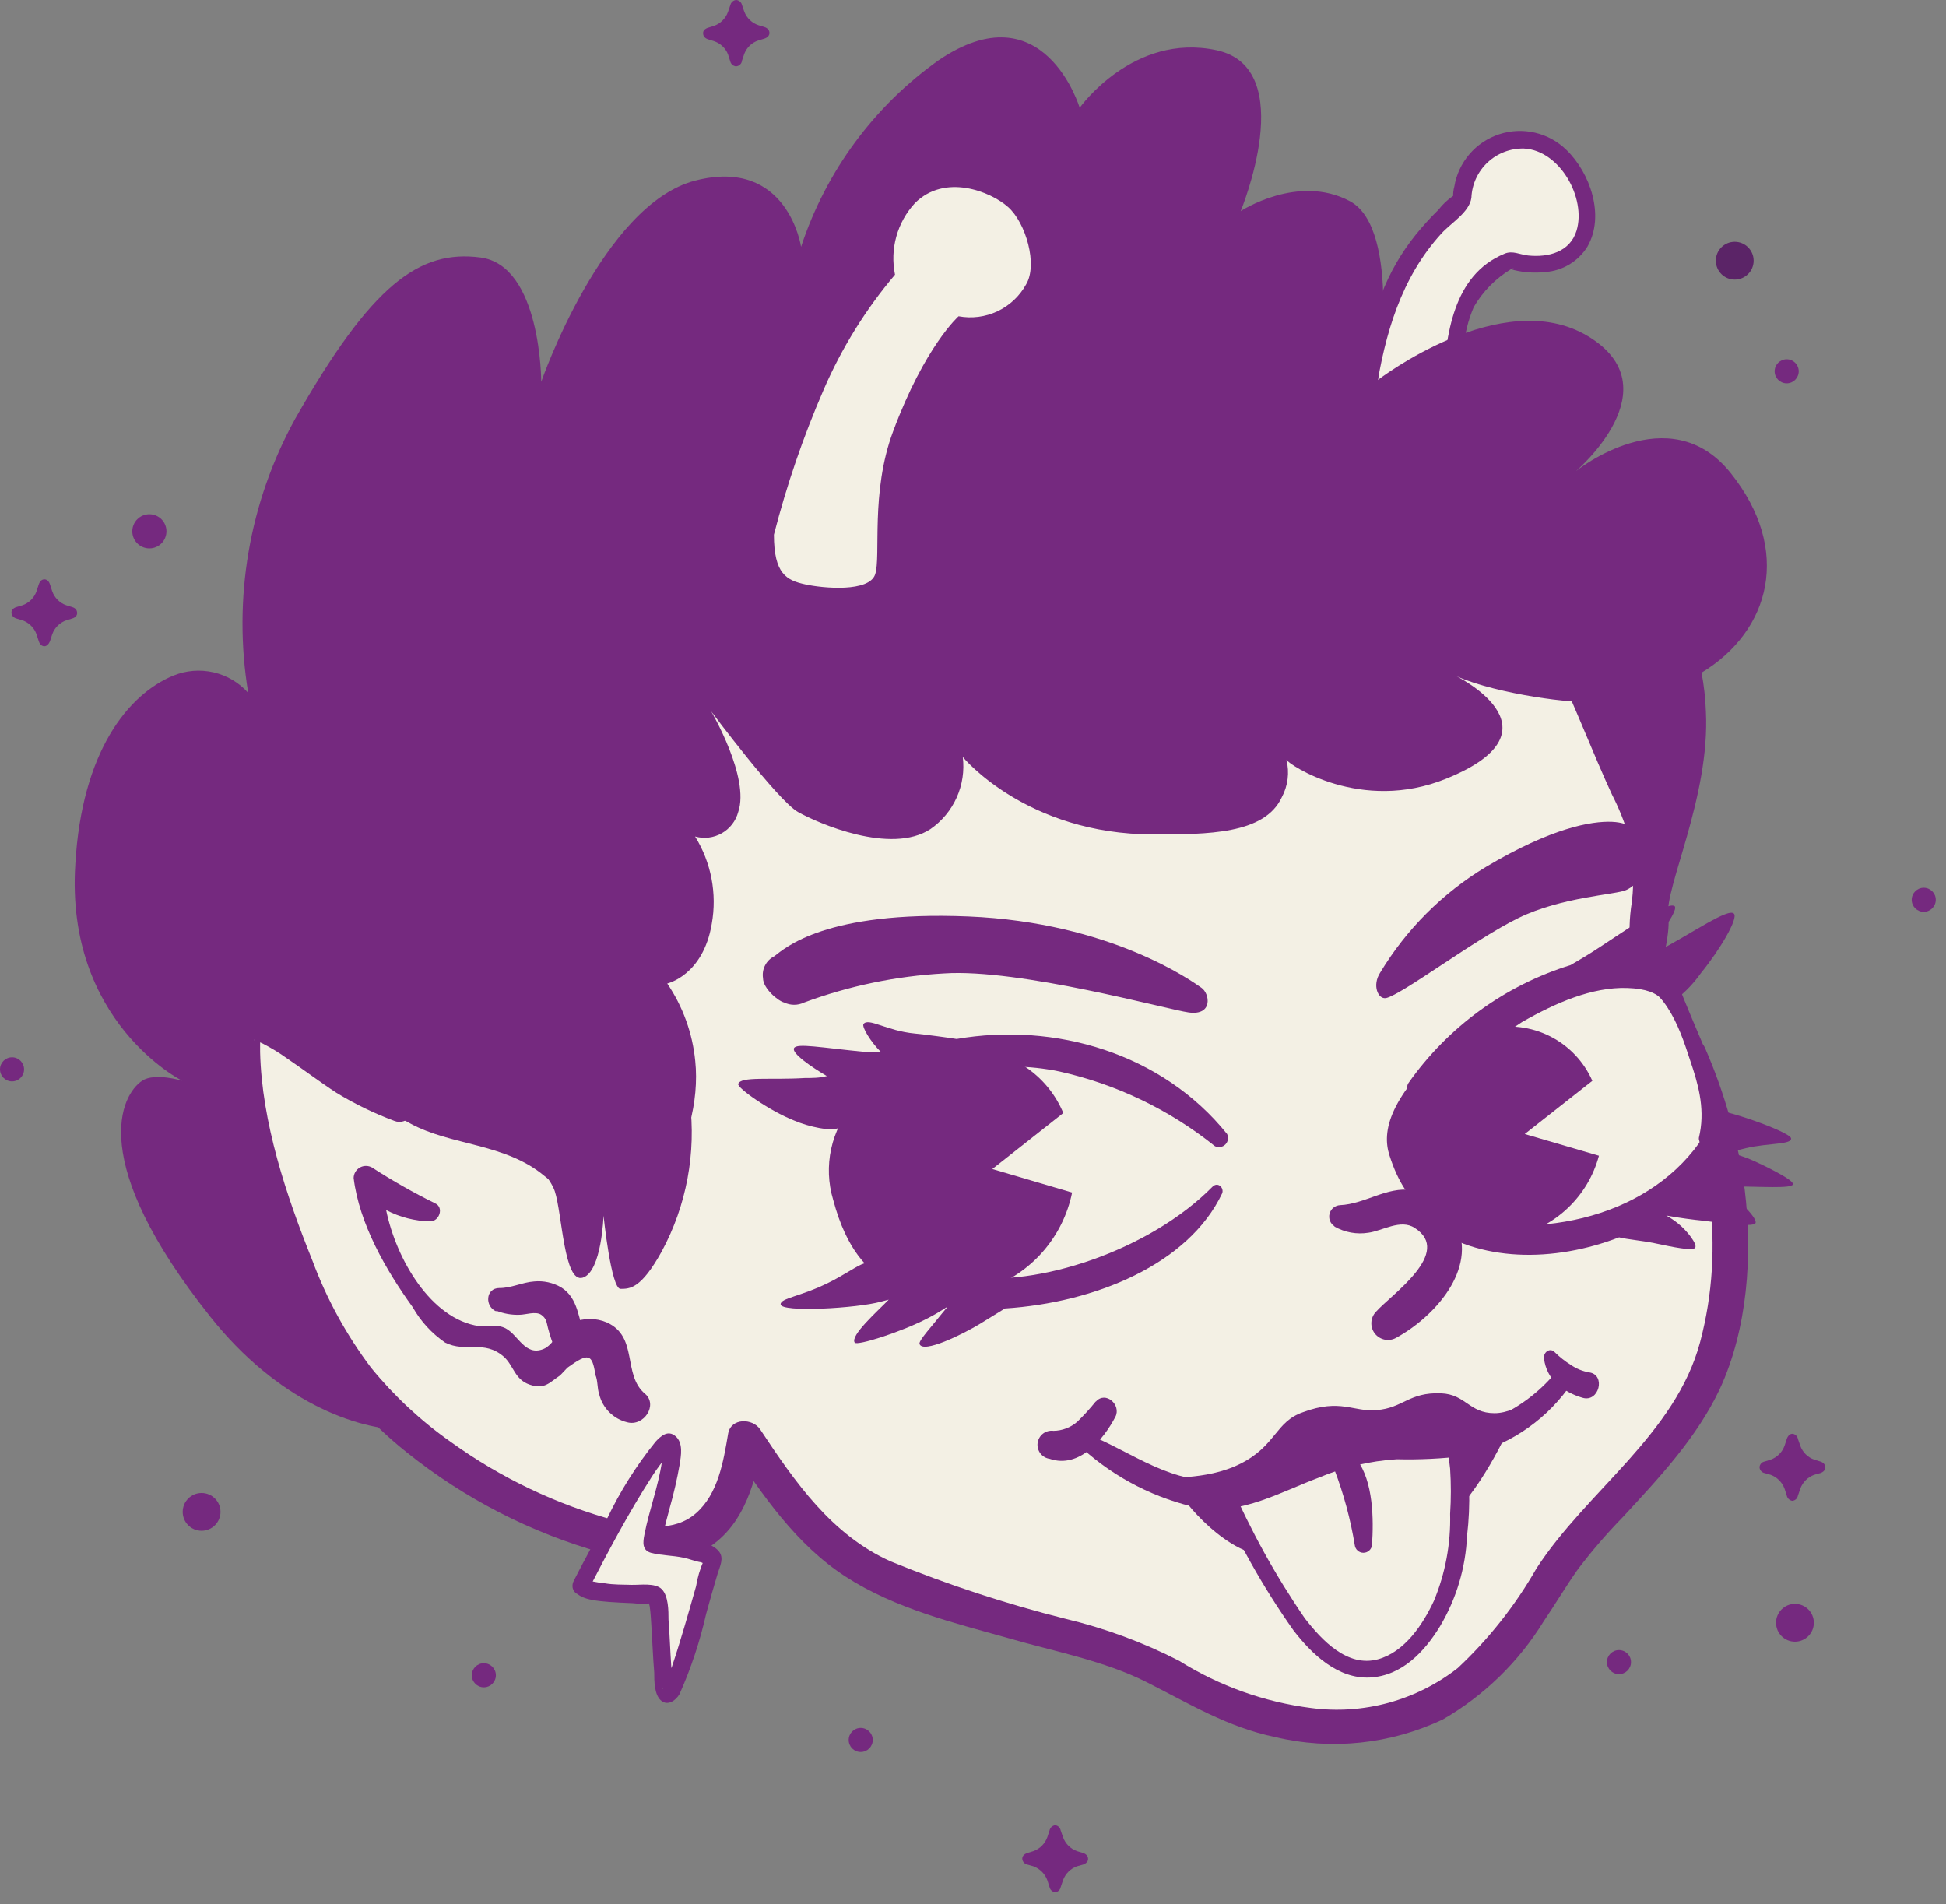<svg width="139" height="136" viewBox="0 0 139 136" fill="none" xmlns="http://www.w3.org/2000/svg">
<rect x="0" y="0" width="139" height="136" fill="#808080" stroke="none"/>
<g clip-path="url(#clip0_3212_2331)">
<path d="M120.56 75.22C119.45 72.83 118.501 70.367 117.72 67.85C117.15 65.77 119.04 61.61 116.59 56.85C114.14 52.09 106.59 27.73 89.74 23.38C72.89 19.03 47.53 24.49 35.48 36.84C22.84 49.84 24.68 66.84 28.48 78.84C27.505 78.465 26.55 78.038 25.62 77.56C23.05 76.15 18.89 72.36 17.62 73.12C16.35 73.88 18.19 85.41 23.11 94.86C28.03 104.31 40.11 109.33 45.32 110.18C50.53 111.03 52.22 107.34 52.87 104.13C52.94 103.77 53.04 103.28 53.14 102.71C55.61 106.46 58.41 110.46 62.23 112.27C69.41 115.67 79.33 117.27 82.92 119.36C86.51 121.45 91.47 124.18 98.46 123.05C105.45 121.92 108.63 115.76 111.28 111.79C113.93 107.82 120.93 102.47 122.52 96.19C124.277 89.181 123.585 81.782 120.56 75.22Z" fill="#F3F0E4"/>
<path d="M121.76 74.89C121.11 73.34 120.43 71.79 119.83 70.22C119.359 69.226 119.023 68.173 118.83 67.09C118.841 65.723 118.931 64.357 119.1 63C119.174 61.257 118.916 59.516 118.34 57.87C117.83 56.47 117.09 55.12 116.51 53.74C115.8 52.06 115.1 50.38 114.36 48.74C110.36 39.86 105.19 30.55 96.77 25.2C92.14 22.26 86.69 21.26 81.3 20.87C75.086 20.468 68.845 20.912 62.75 22.19C50.88 24.6 38.75 29.88 31.3 39.83C23.66 50.09 23.12 63.37 26.19 75.39C26.52 76.67 26.89 77.94 27.29 79.2L28.82 77.66C25.95 76.51 23.71 74.66 21.13 73.05C19.76 72.17 17.06 70.8 16.27 73.05C15.7 74.69 16.15 76.79 16.41 78.43C16.918 81.517 17.691 84.555 18.72 87.51C19.765 90.867 21.209 94.087 23.02 97.1C24.65 99.613 26.677 101.845 29.02 103.71C33.147 107.029 37.902 109.478 43 110.91C45.59 111.62 48.54 112.02 50.87 110.36C53.2 108.7 53.99 105.76 54.46 103.04L52.18 103.34C54.44 106.77 56.88 110.34 60.41 112.62C63.94 114.9 68.12 115.91 72 117C75.26 117.95 78.85 118.61 81.9 120.15C84.95 121.69 87.7 123.37 91.07 124.07C95.097 125.031 99.331 124.586 103.07 122.81C106.01 121.108 108.48 118.703 110.26 115.81C111.09 114.59 111.84 113.31 112.7 112.1C113.688 110.794 114.756 109.552 115.9 108.38C118.48 105.59 121.19 102.71 122.83 99.24C124.83 94.94 125.2 89.63 124.62 84.95C124.149 81.479 123.2 78.091 121.8 74.88C121.19 73.42 118.8 74.06 119.39 75.55C122.11 82.02 123.27 88.95 121.44 95.85C119.68 102.46 113.32 106.5 109.74 112.04C108.235 114.673 106.344 117.066 104.13 119.14C102.664 120.288 100.984 121.133 99.188 121.624C97.392 122.115 95.516 122.243 93.67 122C90.316 121.576 87.094 120.426 84.23 118.63C81.657 117.308 78.934 116.301 76.12 115.63C71.865 114.562 67.691 113.192 63.63 111.53C59.4 109.64 56.78 105.85 54.3 102.1C53.76 101.29 52.21 101.26 52.01 102.4C51.67 104.4 51.3 106.69 49.72 108.08C48.14 109.47 45.92 109.08 44.04 108.63C39.789 107.484 35.781 105.576 32.21 103C30.076 101.504 28.158 99.72 26.51 97.7C24.739 95.352 23.321 92.758 22.3 90C20.45 85.4 18.7 80.17 18.58 75.15C18.58 74.85 18.58 74.36 18.58 74.15C18.58 74.3 18.58 73.93 18.58 73.96C18.58 73.81 18.58 73.82 18.58 73.96C18.7 73.77 18.58 73.85 18.3 74.2C18.02 74.55 17.96 74.03 18.24 74.31C18.24 74.31 18.75 74.52 18.77 74.54C19.38 74.852 19.965 75.21 20.52 75.61C21.7 76.41 22.84 77.28 24.04 78.06C25.347 78.856 26.726 79.526 28.16 80.06C29.05 80.42 29.97 79.37 29.7 78.53C26.28 67.62 25.32 55.3 31 45C36.88 34.27 48.31 28.41 59.77 25.46C65.594 23.94 71.592 23.191 77.61 23.23C82.83 23.23 88.61 23.76 93.31 26.11C101.94 30.37 107.31 39.42 111.25 47.82C112.63 50.76 113.79 53.82 115.14 56.75C115.616 57.676 116.008 58.643 116.31 59.64C116.668 61.21 116.753 62.831 116.56 64.43C116.375 65.584 116.345 66.758 116.47 67.92C116.727 69.043 117.085 70.141 117.54 71.2C118.12 72.68 118.75 74.14 119.37 75.6C119.99 77.06 122.39 76.38 121.76 74.89Z" fill="#75297F"/>
<path d="M97.68 27.84C97.68 27.84 98.53 22.31 100.23 19.33C101.343 17.427 102.782 15.735 104.48 14.33C104.438 13.428 104.693 12.538 105.206 11.796C105.719 11.053 106.462 10.499 107.32 10.22C110.01 9.22 112.14 11.22 112.99 13.48C113.84 15.74 113.28 18.16 110.99 18.72C109.957 18.955 108.879 18.907 107.87 18.58C106.532 19.214 105.436 20.267 104.75 21.58C103.47 23.85 103.61 31.08 103.19 32.07C102.77 33.06 98.25 31.53 97.68 27.84Z" fill="#F3F0E4"/>
<path d="M98.28 28C98.92 23.87 100.08 19.83 102.95 16.69C103.64 15.92 104.95 15.18 105.1 14.13C105.139 13.167 105.556 12.258 106.259 11.6C106.963 10.941 107.897 10.586 108.86 10.61C111.42 10.74 113.32 14.15 112.61 16.48C112.14 18 110.61 18.4 109.15 18.25C108.54 18.18 108.04 17.88 107.47 18.12C103.73 19.66 103.31 23.99 103.03 27.45C102.95 28.52 102.9 29.61 102.8 30.68C102.786 31.016 102.745 31.35 102.68 31.68C102.63 31.87 102.83 31.8 102.55 31.75C101.502 31.595 100.529 31.118 99.764 30.385C98.999 29.653 98.48 28.7 98.28 27.66C98.14 26.87 96.93 27.21 97.08 28C97.299 29.068 97.788 30.061 98.501 30.886C99.213 31.711 100.126 32.339 101.15 32.71C102.45 33.2 103.73 33.13 103.95 31.58C104.27 29.38 104.24 27.13 104.54 24.93C104.615 23.896 104.862 22.883 105.27 21.93C105.913 20.822 106.824 19.893 107.92 19.23C108.14 19.07 108.22 19.23 107.92 19.15C107.62 19.07 108 19.26 108.14 19.29C108.873 19.466 109.631 19.514 110.38 19.43C110.987 19.387 111.575 19.202 112.096 18.889C112.617 18.577 113.057 18.145 113.38 17.63C114.66 15.43 113.59 12.35 111.88 10.7C111.258 10.095 110.482 9.671 109.637 9.476C108.791 9.28 107.908 9.32 107.083 9.591C106.259 9.862 105.524 10.354 104.96 11.013C104.395 11.672 104.022 12.474 103.88 13.33C103.809 13.587 103.782 13.854 103.8 14.12V14.3C103.71 14.3 104.23 13.82 103.8 13.99C103.396 14.265 103.039 14.603 102.74 14.99C102.17 15.549 101.632 16.14 101.13 16.76C100.092 18.046 99.262 19.487 98.67 21.03C97.882 23.169 97.32 25.384 96.99 27.64C97 28.46 98.16 28.8 98.28 28Z" fill="#75297F"/>
<path d="M123.63 33.8C119.23 28.27 112.57 33.65 112.57 33.65C112.57 33.65 119.57 27.7 113.42 24.01C107.27 20.32 98.42 27.14 98.42 27.14C98.42 27.14 100.13 16.35 96.42 14.37C92.71 12.39 88.62 15.08 88.62 15.08C88.62 15.08 92.86 4.87 86.9 3.59C80.94 2.31 77.12 7.7 77.12 7.7C77.12 7.7 74.57 -0.8 67.05 4.3C62.432 7.578 58.987 12.25 57.22 17.63C57.22 17.63 56.27 11.2 49.66 12.9C43.05 14.6 38.66 27.27 38.66 27.27C38.66 27.27 38.66 18.95 34.31 18.39C29.96 17.83 26.56 20.28 21.08 29.92C17.796 35.882 16.616 42.776 17.73 49.49C17.075 48.757 16.209 48.244 15.251 48.024C14.292 47.804 13.289 47.886 12.38 48.26C9.17 49.58 5.84 53.66 5.38 61.73C4.66 73 13 77.19 13 77.19C13 77.19 11.06 76.6 10.16 77.19C8.65 78.19 6.16 82.91 15.03 94.06C19.8 100.06 25.4 102.14 29.03 102.14C29.49 102.14 24.03 97.72 21.46 90.61C19.08 84 17.73 74.12 18.31 73.25C18.62 72.79 23.72 77.25 29.31 80.25C32.23 81.84 36.07 81.65 38.87 83.98C46.15 90.05 50.26 81.46 49.66 75.78C49.466 73.799 48.778 71.897 47.66 70.25C47.66 70.25 50.22 69.68 50.84 65.99C51.227 63.834 50.803 61.612 49.65 59.75C49.967 59.839 50.299 59.865 50.626 59.825C50.953 59.785 51.269 59.681 51.556 59.518C51.842 59.355 52.093 59.138 52.295 58.877C52.497 58.616 52.644 58.318 52.73 58C53.58 55.54 50.8 50.81 50.8 50.81C50.8 50.81 55.56 57.19 57 58C58.44 58.81 63.63 61.07 66.46 59.22C67.278 58.654 67.926 57.875 68.334 56.967C68.741 56.059 68.892 55.057 68.77 54.07C68.77 54.07 73.31 59.6 82.38 59.6C86.22 59.6 90.32 59.6 91.55 56.96C91.996 56.137 92.117 55.178 91.89 54.27C92.06 54.61 97.22 58.09 103.3 55.62C112.12 52.05 103.6 48.11 104.08 48.32C106.99 49.6 112.72 50.32 113.51 50.07C113.86 49.95 117.65 58.22 117.71 63.46C117.71 67.46 116.23 72.05 116.71 72.55C117.53 73.48 119.44 67.4 119.16 65.42C118.88 63.44 122.16 56.91 121.85 50.81C121.816 49.883 121.713 48.961 121.54 48.05C126.48 45.05 128 39.28 123.63 33.8Z" fill="#75297F"/>
<path d="M41.43 113.3C41.43 113.3 46.73 102.99 47.67 103.18C48.61 103.37 46.16 110.3 46.54 110.3C46.92 110.3 51.07 110.84 50.79 111.5C50.51 112.16 48.14 121.24 47.58 121.14C47.02 121.04 47.2 114.05 46.63 113.96C46.06 113.87 41.72 114 41.43 113.3Z" fill="#F3F0E4"/>
<path d="M42 113.61C43.42 110.85 44.89 108.07 46.57 105.46C46.92 104.9 47.32 104.4 47.72 103.88C47.78 103.8 47.83 103.8 47.84 103.77C47.84 103.89 47.27 103.59 47.28 103.58C47.29 103.57 47.28 104.29 47.28 104.41C47.02 106.18 46.37 107.86 46.03 109.61C45.92 110.16 45.85 110.74 46.52 110.92C47.19 111.1 48.07 111.1 48.81 111.26C49.23 111.34 49.66 111.53 50.08 111.59C50.176 111.631 50.27 111.677 50.36 111.73L50.26 111.34C50.26 111.34 50.26 111.47 50.26 111.48C50.002 112.061 49.821 112.673 49.72 113.3C49.18 115.2 48.64 117.12 48.01 119C47.89 119.36 47.76 119.73 47.62 120.09C47.56 120.22 47.34 120.62 47.34 120.65C47.29 120.37 48.15 120.65 48.15 120.65C48.138 120.507 48.107 120.366 48.06 120.23C48 119.85 47.98 119.45 47.95 119.06C47.87 117.94 47.84 116.8 47.75 115.68C47.75 115.06 47.75 114.01 47.28 113.52C46.81 113.03 45.7 113.22 45.1 113.2C44.5 113.18 43.83 113.2 43.2 113.09C42.932 113.065 42.664 113.025 42.4 112.97C42.22 112.97 42.02 112.79 42.1 112.97C41.68 112.29 40.6 112.91 41.02 113.6C41.44 114.29 42.72 114.35 43.48 114.42C44.047 114.46 44.617 114.49 45.19 114.51C45.655 114.565 46.125 114.565 46.59 114.51C46.93 114.42 46.23 114.35 46.31 114.29C46.335 114.445 46.368 114.599 46.41 114.75C46.48 115.22 46.5 115.75 46.53 116.17C46.6 117.27 46.64 118.37 46.73 119.46C46.73 120.05 46.73 121.04 47.21 121.46C47.69 121.88 48.28 121.46 48.54 121C49.36 119.157 49.996 117.238 50.44 115.27C50.71 114.27 50.98 113.35 51.26 112.4C51.42 111.88 51.74 111.29 51.35 110.81C50.82 110.16 49.61 110.03 48.85 109.89C48.37 109.8 47.85 109.72 47.39 109.66C47.207 109.615 47.019 109.595 46.83 109.6C46.44 109.68 47.08 110.27 47.26 110.03C47.26 109.95 47.39 109.43 47.44 109.23C47.56 108.73 47.7 108.23 47.83 107.73C48.124 106.697 48.365 105.648 48.55 104.59C48.64 103.99 48.82 103.08 48.26 102.59C47.7 102.1 47.19 102.59 46.83 102.97C45.457 104.67 44.289 106.526 43.35 108.5C42.55 109.94 41.77 111.38 41.02 112.84C40.52 113.7 41.6 114.33 42 113.61Z" fill="#75297F"/>
<path d="M98.58 69.48C100.446 66.382 103.042 63.786 106.14 61.92C110.82 59.13 113.67 58.64 115.14 58.7C116.61 58.76 117.14 59.51 117.34 60.08C117.564 60.803 117.564 61.577 117.34 62.3C117.237 62.579 117.08 62.836 116.878 63.054C116.675 63.272 116.431 63.447 116.16 63.57C115.5 63.9 111.57 64.05 108.46 65.57C105.35 67.09 100.12 71.06 99 71.29C98.43 71.39 98 70.38 98.58 69.48Z" fill="#75297F"/>
<path d="M85.81 70.55C86.41 70.95 86.67 72.55 84.92 72.32C83.39 72.11 72.82 69.17 67.43 69.53C64.011 69.718 60.64 70.419 57.43 71.61C57.21 71.716 56.969 71.77 56.725 71.77C56.481 71.77 56.24 71.716 56.02 71.61C55.59 71.51 54.5 70.61 54.5 69.86C54.452 69.548 54.505 69.228 54.651 68.948C54.796 68.667 55.027 68.441 55.31 68.3C56.06 67.73 58.95 65.04 69.16 65.46C79.37 65.88 85.22 70.14 85.81 70.55Z" fill="#75297F"/>
<path d="M87.82 83.43C87.82 81.09 83.44 75.25 73.71 74.85C66.84 74.56 62.16 77.54 60.95 78.85C60.141 79.776 59.58 80.891 59.319 82.093C59.059 83.294 59.107 84.542 59.46 85.72C60.46 89.48 62.02 90.72 63.22 91.54C64.42 92.36 67.55 92.67 73.79 91.61C80.03 90.55 87.82 85.76 87.82 83.43Z" fill="#F3F0E4"/>
<path d="M76.58 85.18L70.88 83.5L75.95 79.5C75.435 78.261 74.59 77.186 73.508 76.393C72.425 75.6 71.147 75.118 69.81 75C66.558 75.368 63.491 76.698 61 78.82C60.191 79.746 59.63 80.862 59.369 82.063C59.109 83.264 59.157 84.512 59.51 85.69C60.51 89.45 62.07 90.69 63.27 91.51C64.27 92.14 66.47 92.51 70.58 92.04C72.089 91.515 73.436 90.607 74.488 89.404C75.54 88.201 76.261 86.746 76.58 85.18Z" fill="#75297F"/>
<path d="M99.06 82C98.52 80.31 98.96 77.83 103.65 73.66C105.218 72.179 107.085 71.051 109.126 70.35C111.166 69.65 113.332 69.394 115.48 69.6C118.48 69.95 119.7 72.6 120.56 75.24C121.56 78.24 122.99 81.83 117.92 86.38C116.46 87.69 114.73 87.88 108.78 87.81C102.83 87.74 100.34 86 99.06 82Z" fill="#F3F0E4"/>
<path d="M108.08 88.32C109.537 88.023 110.882 87.326 111.965 86.306C113.048 85.287 113.825 83.986 114.21 82.55L108.91 81L113.74 77.2C113.13 75.819 112.06 74.694 110.712 74.015C109.364 73.337 107.822 73.147 106.35 73.48C105.486 73.621 104.641 73.86 103.83 74.19C99.15 78.36 98.7 80.84 99.25 82.53C100.45 86.3 102.76 88.09 108.08 88.32Z" fill="#75297F"/>
<path d="M123.86 65.27C123.49 64.8 120.86 66.67 118.33 67.99C118.224 67.979 118.117 67.979 118.01 67.99H117.72C118.72 66.61 119.91 64.92 119.61 64.72C119.04 64.34 115.61 66.8 113.84 67.93C113.36 68.24 112.78 68.58 112.19 68.93C107.506 70.381 103.434 73.341 100.61 77.35C100.25 77.87 100.98 78.62 101.51 78.24C103.823 76.371 106.229 74.623 108.72 73C111.12 71.63 113.72 70.49 116.23 70.57C119.03 70.66 118.71 71.92 119.23 71.73C120.116 71.131 120.886 70.375 121.5 69.5C122.88 67.8 124.15 65.63 123.86 65.27Z" fill="#75297F"/>
<path d="M87.65 81C83 75.22 75.36 73 68.33 74.21C67.85 74.13 66 73.88 65.33 73.82C63.33 73.63 62.04 72.67 61.68 73.14C61.54 73.34 62.2 74.43 62.92 75.14C62.554 75.165 62.186 75.165 61.82 75.14C58.58 74.82 56.93 74.5 56.72 74.86C56.51 75.22 57.97 76.22 59.06 76.86C58.54 77 58 77 57.48 77C55.07 77.15 52.87 76.86 52.73 77.43C52.66 77.71 54.95 79.34 56.73 80.04C57.73 80.47 59.45 80.87 59.98 80.53C60.13 80.53 66.86 74.72 75.66 76.53C79.727 77.433 83.532 79.261 86.78 81.87C86.902 81.93 87.039 81.95 87.173 81.928C87.307 81.906 87.43 81.842 87.526 81.746C87.622 81.65 87.686 81.527 87.708 81.393C87.73 81.259 87.71 81.122 87.65 81Z" fill="#75297F"/>
<path d="M95.32 87.61C96.053 88.028 96.907 88.184 97.74 88.05C98.74 87.92 100.04 87.05 101.04 87.7C103.83 89.47 99.34 92.49 98.28 93.7C98.084 93.906 97.969 94.175 97.955 94.459C97.94 94.743 98.028 95.023 98.202 95.248C98.376 95.472 98.625 95.627 98.903 95.685C99.182 95.742 99.471 95.698 99.72 95.56C102.41 94.09 105.56 90.7 104.02 87.39C103.737 86.759 103.301 86.21 102.75 85.792C102.2 85.375 101.553 85.102 100.87 85C99.02 84.75 97.51 86 95.72 86.08C95.546 86.089 95.38 86.153 95.245 86.262C95.11 86.371 95.013 86.521 94.969 86.689C94.924 86.857 94.934 87.035 94.997 87.197C95.061 87.359 95.174 87.496 95.32 87.59V87.61Z" fill="#75297F"/>
<path d="M82.74 105.73C83.07 105.4 86.05 105.83 88.6 104.55C91.15 103.27 91.09 101.55 93.07 100.87C95.76 99.87 96.68 100.87 98.32 100.72C100.23 100.58 100.62 99.43 102.93 99.52C104.7 99.59 104.93 100.94 106.75 100.94C108.57 100.94 110.44 99.02 110.65 99.38C110.86 99.74 110.06 101.48 105.65 102.78C104.15 103.23 98.84 102.99 97.99 103.35C97.14 103.71 89.2 106.35 88.56 106.54C85.76 107.26 82.18 106.3 82.74 105.73Z" fill="#75297F"/>
<path d="M86.62 84.75C82.13 89.32 74 92 69 91.16C67.27 90.86 66.53 90.8 64.68 90.5C63.714 90.274 62.721 90.186 61.73 90.24C61.25 90.38 60.25 91.1 59.2 91.61C57.2 92.61 55.76 92.71 55.76 93.16C55.76 93.76 61.24 93.45 62.94 92.97L63.48 92.83C62.7 93.64 60.71 95.39 61.05 95.9C61.21 96.14 64.33 95.17 66.32 94.13C66.752 93.905 67.173 93.658 67.58 93.39H67.64L67.29 93.81C66.6 94.69 65.61 95.75 65.68 95.99C65.9 96.72 68.8 95.29 70.01 94.55L71.78 93.46C78.19 93.05 84.89 90.32 87.3 85.23C87.44 84.84 87 84.4 86.62 84.75Z" fill="#75297F"/>
<path d="M84.42 106.75C84.13 106.75 87.82 111.5 90.94 111.08C94.06 110.66 95.34 109.3 97.11 109.16C98.88 109.02 101.58 109.52 103.49 108.31C105.4 107.1 107.96 101.86 107.68 102.07C107.4 102.28 98.78 103.46 97.04 103.63C95.3 103.8 90.23 107.18 84.42 106.75Z" fill="#75297F"/>
<path d="M87.37 106.21C87.37 106.21 89.83 111.31 91.44 113.96C93.05 116.61 95.6 119.96 98.62 119.06C101.64 118.16 103.82 113.86 104.11 110.65C104.4 107.44 104.3 102.8 103.73 102.65C103.16 102.5 98.43 103.87 96.64 103.97C94.85 104.07 87.47 105.36 87.37 106.21Z" fill="#F3F0E4"/>
<path d="M86.83 106.52C88.332 110.015 90.195 113.343 92.39 116.45C93.69 118.14 95.56 119.94 97.86 119.82C100.16 119.7 101.78 117.93 102.86 116.16C104.027 114.199 104.69 111.98 104.79 109.7C105.054 107.469 104.986 105.211 104.59 103C104.21 101.46 102.67 102.07 101.51 102.33C99.8 102.777 98.063 103.111 96.31 103.33C94.403 103.533 92.511 103.867 90.65 104.33C89.775 104.514 88.913 104.754 88.07 105.05C87.59 105.24 86.9 105.49 86.76 106.05C86.58 106.83 87.76 107.17 87.97 106.38C87.97 106.6 87.88 106.48 88.11 106.38C88.345 106.274 88.585 106.18 88.83 106.1C89.54 105.87 90.26 105.69 90.98 105.52C92.5 105.17 94.05 104.88 95.6 104.68C96.91 104.51 98.2 104.37 99.5 104.08L102.11 103.49C102.443 103.41 102.776 103.34 103.11 103.28C103.206 103.29 103.303 103.29 103.4 103.28C103.4 103.28 103.49 103.28 103.52 103.28C103.75 103.15 103.26 103.13 103.3 103.1C103.34 103.07 103.57 104.75 103.58 104.91C103.65 105.98 103.65 107.05 103.58 108.13C103.634 110.262 103.239 112.381 102.42 114.35C101.63 116.04 100.33 118 98.42 118.52C96.24 119.11 94.42 117.16 93.2 115.59C91.118 112.555 89.333 109.327 87.87 105.95C87.56 105.17 86.49 105.8 86.83 106.52Z" fill="#75297F"/>
<path d="M77.3 103.45C79.672 105.595 82.571 107.072 85.7 107.73C88.7 108.2 91.53 106.54 94.21 105.54C95.976 104.793 97.856 104.35 99.77 104.23C101.374 104.269 102.978 104.192 104.57 104C107.552 103.354 110.195 101.64 112 99.18C112.56 98.47 111.6 97.45 111 98.18C109.899 99.459 108.534 100.486 107 101.19C105.466 101.894 103.798 102.259 102.11 102.26C99.33 102.33 97.02 101.92 94.34 102.88C92.1 103.67 89.58 105.19 87.27 105.61C84 106.21 80.76 103.69 77.88 102.52C77.36 102.31 76.88 103.1 77.33 103.46L77.3 103.45Z" fill="#75297F"/>
<path d="M98 110.37C98.13 108.51 98.09 105.82 96.92 104.25C96.37 103.5 94.98 103.89 95.3 104.93C95.974 106.689 96.466 108.511 96.77 110.37C96.789 110.52 96.862 110.657 96.975 110.757C97.089 110.856 97.234 110.911 97.385 110.911C97.536 110.911 97.682 110.856 97.795 110.757C97.908 110.657 97.981 110.52 98 110.37Z" fill="#75297F"/>
<path d="M78.27 100.1C77.859 100.615 77.414 101.102 76.94 101.56C76.47 101.966 75.871 102.193 75.25 102.2C75.119 102.182 74.985 102.191 74.857 102.224C74.729 102.258 74.609 102.317 74.503 102.397C74.398 102.478 74.309 102.578 74.243 102.693C74.176 102.807 74.133 102.934 74.115 103.065C74.097 103.196 74.106 103.33 74.139 103.458C74.173 103.586 74.232 103.706 74.312 103.812C74.393 103.917 74.493 104.006 74.608 104.072C74.722 104.139 74.849 104.182 74.98 104.2C77.09 104.92 78.83 102.81 79.67 101.2C80.11 100.35 78.97 99.32 78.27 100.12V100.1Z" fill="#75297F"/>
<path d="M110.29 97.06C110.375 97.737 110.689 98.365 111.18 98.84C111.721 99.303 112.355 99.645 113.04 99.84C114.22 100.19 114.71 98.22 113.54 98.03C113.058 97.952 112.601 97.768 112.2 97.49C111.788 97.233 111.406 96.931 111.06 96.59C110.72 96.22 110.22 96.59 110.29 97.03V97.06Z" fill="#75297F"/>
<path d="M124.9 82.76C124.449 82.585 123.988 82.434 123.52 82.31C123.95 82.2 124.39 82.08 124.71 82.01C126.32 81.63 128.02 81.77 127.93 81.3C127.84 80.83 122.81 79.07 122.25 79.3C122.03 79.41 122.25 80.42 121.37 81.64C117.44 87.1 109.55 88.79 102.18 86.64C101.71 86.51 101.52 87.12 101.87 87.38C105.61 90.2 111.01 90.17 115.65 88.38C116.24 88.53 117.34 88.62 118.19 88.8C119.52 89.08 120.89 89.37 121.08 89.13C121.27 88.89 120.51 87.9 119.85 87.38C119.589 87.171 119.312 86.983 119.02 86.82C119.91 86.99 121.02 87.13 121.64 87.19C122.87 87.34 125.14 87.67 125.38 87.38C125.62 87.09 124.19 85.68 123.3 85.07L122.78 84.74H123.58C125.71 84.74 127.98 84.92 128.07 84.59C128.16 84.26 125.61 83.05 124.9 82.76Z" fill="#75297F"/>
<path d="M46.08 99.56C44.44 98.2 45.62 95.48 43.35 94.46C42.966 94.294 42.553 94.209 42.135 94.209C41.717 94.209 41.303 94.294 40.92 94.46C40.03 94.82 39.53 96.09 38.81 96.36C37.5 96.88 37.03 95.36 36.12 94.88C35.45 94.54 34.89 94.82 34.22 94.72C30.78 94.22 28.3 89.94 27.58 86.43C28.553 86.94 29.631 87.217 30.73 87.24C31.38 87.24 31.73 86.24 31.08 85.95C29.528 85.185 28.022 84.33 26.57 83.39C26.437 83.316 26.288 83.277 26.136 83.278C25.983 83.278 25.834 83.319 25.702 83.394C25.57 83.469 25.46 83.578 25.383 83.709C25.305 83.839 25.263 83.988 25.26 84.14C25.66 87.41 27.57 90.73 29.48 93.37C30.051 94.379 30.844 95.244 31.8 95.9C33.28 96.64 34.55 95.67 35.98 96.9C36.69 97.53 36.75 98.53 37.83 98.9C38.91 99.27 39.24 98.75 40.01 98.24L40.53 97.69C42.04 96.6 42.3 96.69 42.53 98.21C42.71 98.62 42.65 99.15 42.8 99.59C42.918 100.075 43.167 100.518 43.519 100.87C43.872 101.223 44.315 101.472 44.8 101.59C46 101.91 47 100.35 46.08 99.56Z" fill="#75297F"/>
<path d="M35.45 93.62C35.977 93.831 36.543 93.929 37.11 93.91C37.54 93.91 38.26 93.64 38.66 93.91C39.06 94.18 39.05 94.53 39.14 94.85C39.277 95.378 39.451 95.896 39.66 96.4C40.19 97.61 42.32 96.73 41.81 95.5C41.3 94.27 41.35 92.74 40.08 91.95C39.496 91.612 38.822 91.465 38.15 91.53C37.31 91.59 36.51 92.01 35.67 92C34.67 92 34.62 93.33 35.45 93.67V93.62Z" fill="#75297F"/>
<path d="M55.28 38.19C56.189 34.652 57.376 31.191 58.83 27.84C60.116 24.864 61.834 22.094 63.93 19.62C63.745 18.717 63.777 17.782 64.024 16.894C64.271 16.005 64.725 15.188 65.35 14.51C67.48 12.38 70.74 13.66 72.01 14.79C73.28 15.92 74.14 18.91 73.29 20.32C72.827 21.157 72.112 21.827 71.247 22.234C70.382 22.642 69.41 22.766 68.47 22.59C68.47 22.59 66.06 24.72 63.79 30.82C62.16 35.19 62.94 39.75 62.51 41.03C62.08 42.31 58.83 42.03 57.51 41.74C56.19 41.45 55.28 41 55.28 38.19Z" fill="#F3F0E4"/>
<path d="M49.27 78.65C49.739 82.348 49.039 86.099 47.27 89.38C45.79 92.06 44.99 92.06 44.32 92.06C43.65 92.06 43.11 86.83 43.11 86.83C43.11 86.83 42.98 90.83 41.63 91.26C40.28 91.69 40.16 86.7 39.63 85.09C39.1 83.48 35.74 80.93 37.35 77.44C38.96 73.95 48.73 74.36 49.27 78.65Z" fill="#75297F"/>
<path d="M3.57 45.8L3.73 45.31C3.811 45.079 3.943 44.869 4.116 44.696C4.289 44.523 4.499 44.391 4.73 44.31L5.15 44.18C5.4 44.11 5.52 43.95 5.51 43.77C5.5 43.59 5.4 43.43 5.15 43.36L4.73 43.23C4.499 43.149 4.289 43.017 4.116 42.844C3.943 42.671 3.811 42.461 3.73 42.23L3.57 41.74C3.49 41.5 3.34 41.38 3.17 41.38C3 41.38 2.85 41.5 2.77 41.74L2.61 42.23C2.528 42.461 2.396 42.67 2.223 42.843C2.05 43.016 1.841 43.148 1.61 43.23L1.18 43.36C0.94 43.43 0.81 43.59 0.82 43.77C0.83 43.95 0.94 44.11 1.18 44.18L1.61 44.31C1.841 44.392 2.05 44.524 2.223 44.697C2.396 44.87 2.528 45.079 2.61 45.31L2.77 45.8C2.85 46.04 3 46.16 3.17 46.16C3.34 46.16 3.49 46 3.57 45.8Z" fill="#75297F"/>
<path d="M75.76 134.8L75.93 134.3C76.013 134.07 76.145 133.861 76.318 133.688C76.491 133.515 76.7 133.383 76.93 133.3L77.36 133.18C77.6 133.1 77.73 132.94 77.72 132.76C77.71 132.58 77.6 132.43 77.36 132.35L76.93 132.22C76.699 132.138 76.49 132.006 76.317 131.833C76.144 131.66 76.011 131.451 75.93 131.22L75.76 130.73C75.742 130.636 75.694 130.551 75.624 130.486C75.554 130.422 75.465 130.381 75.37 130.37C75.275 130.382 75.185 130.423 75.113 130.487C75.042 130.551 74.992 130.636 74.97 130.73L74.81 131.22C74.728 131.45 74.596 131.66 74.423 131.833C74.25 132.006 74.04 132.138 73.81 132.22L73.39 132.35C73.14 132.43 73.02 132.58 73.02 132.76C73.025 132.861 73.065 132.958 73.132 133.035C73.199 133.111 73.29 133.162 73.39 133.18L73.81 133.3C74.039 133.384 74.248 133.517 74.42 133.69C74.593 133.862 74.726 134.071 74.81 134.3L74.97 134.8C74.992 134.894 75.042 134.979 75.113 135.043C75.185 135.107 75.275 135.148 75.37 135.16C75.465 135.149 75.554 135.108 75.624 135.044C75.694 134.979 75.742 134.894 75.76 134.8Z" fill="#75297F"/>
<path d="M53 4.33L53.17 3.83C53.258 3.61 53.393 3.411 53.565 3.249C53.738 3.086 53.944 2.964 54.17 2.89L54.6 2.76C54.84 2.68 54.97 2.52 54.96 2.34C54.95 2.16 54.84 2.01 54.6 1.93L54.17 1.8C53.944 1.724 53.738 1.599 53.565 1.435C53.392 1.271 53.258 1.071 53.17 0.85L53 0.36C52.98 0.26 52.926 0.17 52.848 0.105C52.77 0.039 52.672 0.002 52.57 0C52.474 0.012 52.385 0.053 52.313 0.117C52.242 0.181 52.192 0.266 52.17 0.36L52 0.85C51.918 1.08 51.785 1.29 51.612 1.463C51.439 1.636 51.23 1.768 51 1.85L50.58 1.98C50.33 2.06 50.21 2.21 50.22 2.39C50.23 2.57 50.33 2.73 50.58 2.81L51 2.94C51.224 3.015 51.43 3.138 51.603 3.3C51.776 3.463 51.911 3.66 52 3.88L52.16 4.38C52.182 4.474 52.232 4.559 52.303 4.623C52.375 4.687 52.464 4.728 52.56 4.74C52.671 4.738 52.777 4.695 52.858 4.619C52.94 4.544 52.99 4.441 53 4.33Z" fill="#75297F"/>
<path d="M128.42 106.84L128.59 106.34C128.673 106.11 128.805 105.901 128.978 105.728C129.151 105.555 129.36 105.423 129.59 105.34L130.02 105.22C130.26 105.14 130.39 104.98 130.38 104.8C130.37 104.62 130.26 104.46 130.02 104.39L129.59 104.26C129.359 104.179 129.15 104.046 128.977 103.873C128.804 103.7 128.672 103.491 128.59 103.26L128.42 102.77C128.403 102.676 128.356 102.59 128.286 102.525C128.215 102.46 128.126 102.419 128.03 102.41C127.86 102.41 127.71 102.54 127.63 102.77L127.47 103.26C127.388 103.49 127.256 103.7 127.083 103.873C126.91 104.046 126.701 104.178 126.47 104.26L126.05 104.39C125.951 104.406 125.86 104.455 125.793 104.53C125.726 104.604 125.686 104.7 125.68 104.8C125.685 104.902 125.725 104.998 125.792 105.075C125.859 105.151 125.95 105.202 126.05 105.22L126.47 105.34C126.7 105.424 126.908 105.557 127.081 105.73C127.253 105.902 127.386 106.111 127.47 106.34L127.63 106.84C127.652 106.934 127.702 107.019 127.774 107.083C127.845 107.147 127.935 107.188 128.03 107.2C128.125 107.189 128.214 107.148 128.284 107.084C128.354 107.019 128.402 106.934 128.42 106.84Z" fill="#75297F"/>
<path d="M14.4 109.34C15.145 109.34 15.75 108.736 15.75 107.99C15.75 107.244 15.145 106.64 14.4 106.64C13.654 106.64 13.05 107.244 13.05 107.99C13.05 108.736 13.654 109.34 14.4 109.34Z" fill="#75297F"/>
<path d="M123.91 19.97C124.656 19.97 125.26 19.366 125.26 18.62C125.26 17.874 124.656 17.27 123.91 17.27C123.164 17.27 122.56 17.874 122.56 18.62C122.56 19.366 123.164 19.97 123.91 19.97Z" fill="#5B2467"/>
<path d="M128.21 117.26C128.955 117.26 129.56 116.656 129.56 115.91C129.56 115.164 128.955 114.56 128.21 114.56C127.464 114.56 126.86 115.164 126.86 115.91C126.86 116.656 127.464 117.26 128.21 117.26Z" fill="#75297F"/>
<path d="M137.41 65.13C137.885 65.13 138.27 64.745 138.27 64.27C138.27 63.795 137.885 63.41 137.41 63.41C136.935 63.41 136.55 63.795 136.55 64.27C136.55 64.745 136.935 65.13 137.41 65.13Z" fill="#75297F"/>
<path d="M0.86 77.24C1.335 77.24 1.72 76.855 1.72 76.38C1.72 75.905 1.335 75.52 0.86 75.52C0.385 75.52 0 75.905 0 76.38C0 76.855 0.385 77.24 0.86 77.24Z" fill="#75297F"/>
<path d="M34.56 120.52C35.035 120.52 35.42 120.135 35.42 119.66C35.42 119.185 35.035 118.8 34.56 118.8C34.085 118.8 33.7 119.185 33.7 119.66C33.7 120.135 34.085 120.52 34.56 120.52Z" fill="#75297F"/>
<path d="M61.48 125.14C61.955 125.14 62.34 124.755 62.34 124.28C62.34 123.805 61.955 123.42 61.48 123.42C61.005 123.42 60.62 123.805 60.62 124.28C60.62 124.755 61.005 125.14 61.48 125.14Z" fill="#75297F"/>
<path d="M127.62 27.38C128.095 27.38 128.48 26.995 128.48 26.52C128.48 26.045 128.095 25.66 127.62 25.66C127.145 25.66 126.76 26.045 126.76 26.52C126.76 26.995 127.145 27.38 127.62 27.38Z" fill="#75297F"/>
<path d="M115.64 119.58C116.115 119.58 116.5 119.195 116.5 118.72C116.5 118.245 116.115 117.86 115.64 117.86C115.165 117.86 114.78 118.245 114.78 118.72C114.78 119.195 115.165 119.58 115.64 119.58Z" fill="#75297F"/>
<path d="M10.67 39.17C11.344 39.17 11.89 38.624 11.89 37.95C11.89 37.276 11.344 36.73 10.67 36.73C9.996 36.73 9.45 37.276 9.45 37.95C9.45 38.624 9.996 39.17 10.67 39.17Z" fill="#75297F"/>
</g>
<defs>
<clipPath id="clip0_3212_2331">
<rect width="138.27" height="135.16" fill="white"/>
</clipPath>
</defs>
</svg>
